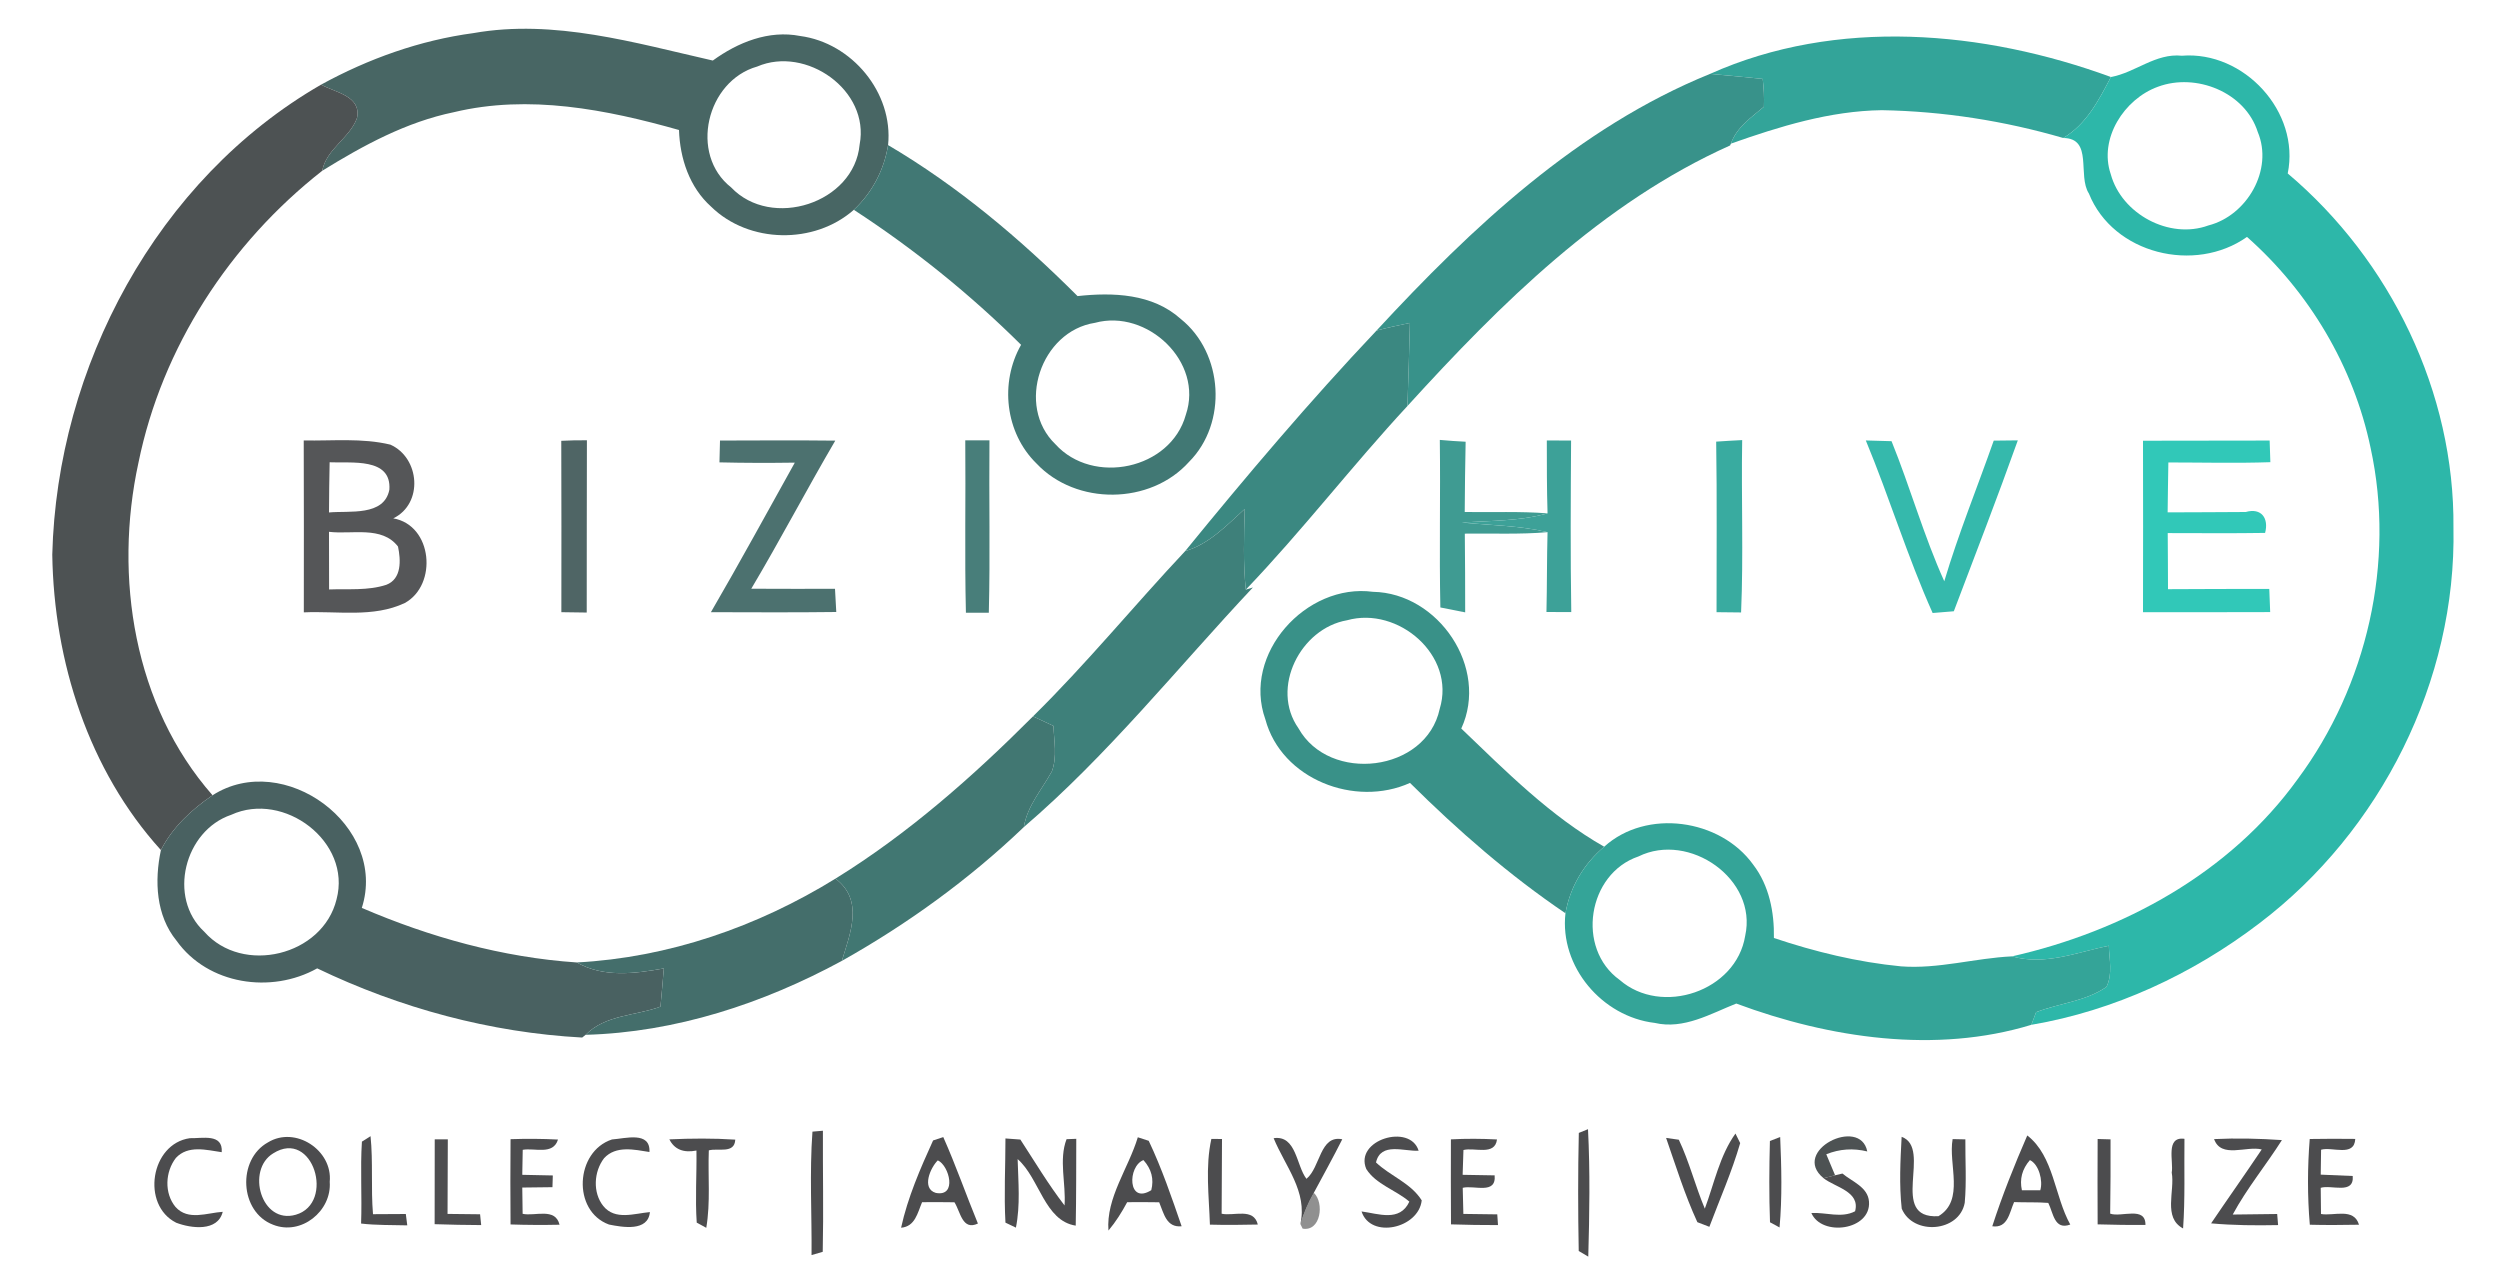 <?xml version="1.0" encoding="UTF-8" ?>
<!DOCTYPE svg PUBLIC "-//W3C//DTD SVG 1.1//EN" "http://www.w3.org/Graphics/SVG/1.1/DTD/svg11.dtd">
<svg width="275pt" height="139pt" viewBox="0 0 275 139" version="1.1" xmlns="http://www.w3.org/2000/svg">
<g id="#486664ff">
<path fill="#486664" opacity="1.00" d=" M 35.32 9.31 C 40.52 6.46 46.19 4.43 52.09 3.64 C 60.97 2.07 69.85 4.72 78.41 6.66 C 81.16 4.66 84.57 3.28 88.02 3.96 C 93.70 4.71 98.28 10.20 97.69 15.96 C 97.25 18.69 95.94 21.19 93.92 23.08 C 89.57 26.92 82.37 26.80 78.22 22.73 C 75.84 20.60 74.79 17.42 74.69 14.30 C 66.70 12.04 58.16 10.36 49.93 12.34 C 44.69 13.42 39.95 16.00 35.44 18.79 C 35.92 16.35 38.48 15.19 39.27 12.98 C 39.77 10.55 36.88 10.18 35.32 9.31 M 83.29 7.32 C 77.72 8.90 75.78 16.97 80.43 20.62 C 84.85 25.27 93.96 22.37 94.56 15.90 C 95.71 9.92 88.65 5.01 83.29 7.32 Z" />
</g>
<g id="#33a499ff">
<path fill="#33a499" opacity="1.00" d=" M 188.10 8.13 C 202.03 1.90 218.20 3.35 232.20 8.47 C 230.87 11.01 229.52 13.66 226.96 15.18 C 220.48 13.29 213.75 12.24 207.00 12.12 C 201.27 12.20 195.76 13.91 190.40 15.80 C 191.03 14.00 192.64 12.92 194.03 11.74 C 194.07 10.71 194.02 9.70 193.90 8.68 C 191.97 8.47 190.04 8.31 188.10 8.13 Z" />
</g>
<g id="#2db7a9ff">
<path fill="#2db7a9" opacity="1.00" d=" M 232.20 8.47 C 234.89 7.99 237.10 5.83 240.01 6.13 C 246.83 5.58 253.04 12.29 251.65 19.08 C 262.97 28.64 270.02 43.17 269.88 58.04 C 270.22 74.86 261.88 91.44 248.52 101.57 C 241.19 107.16 232.55 111.18 223.45 112.73 C 223.58 112.38 223.84 111.69 223.97 111.34 C 226.52 110.35 229.43 110.15 231.71 108.56 C 232.41 107.14 232.02 105.53 231.97 104.03 C 228.46 104.75 224.93 106.24 221.32 105.20 C 233.56 102.43 245.30 96.03 252.74 85.71 C 260.38 75.42 263.50 61.84 260.77 49.29 C 258.91 40.33 254.01 32.11 247.17 26.06 C 241.44 30.12 232.44 27.94 229.78 21.29 C 228.50 19.31 230.27 15.21 226.96 15.18 C 229.52 13.66 230.87 11.01 232.20 8.47 M 237.38 9.54 C 233.66 10.88 230.85 15.25 232.18 19.15 C 233.37 23.54 238.63 26.37 242.92 24.80 C 247.17 23.72 250.10 18.67 248.35 14.51 C 246.96 10.13 241.55 7.99 237.38 9.54 Z" />
</g>
<g id="#38928aff">
<path fill="#38928a" opacity="1.00" d=" M 151.42 36.36 C 161.90 25.02 173.60 14.02 188.10 8.13 C 190.04 8.31 191.97 8.47 193.90 8.68 C 194.02 9.70 194.07 10.71 194.03 11.74 C 192.64 12.92 191.03 14.00 190.40 15.80 L 190.31 16.00 C 176.23 22.31 165.07 33.40 154.82 44.66 C 154.92 41.61 155.02 38.57 155.09 35.52 C 153.86 35.78 152.63 36.04 151.42 36.36 Z" />
</g>
<g id="#4d5253ff">
<path fill="#4d5253" opacity="1.00" d=" M 5.75 61.01 C 6.27 40.38 17.23 19.74 35.32 9.31 C 36.88 10.18 39.77 10.55 39.27 12.98 C 38.48 15.19 35.92 16.35 35.44 18.79 C 25.29 26.75 17.82 38.19 15.23 50.90 C 12.50 63.45 14.72 77.63 23.38 87.48 C 21.07 89.05 18.97 91.00 17.70 93.51 C 9.73 84.72 5.93 72.75 5.75 61.01 Z" />
<path fill="#4d5253" opacity="1.00" d=" M 200.59 129.60 C 196.92 126.59 204.64 122.75 205.40 126.66 C 203.86 126.28 202.35 126.38 200.89 126.97 C 201.13 127.55 201.62 128.70 201.86 129.28 C 201.54 129.36 200.91 129.52 200.59 129.60 Z" />
</g>
<g id="#417874ff">
<path fill="#417874" opacity="1.00" d=" M 93.92 23.08 C 95.94 21.19 97.25 18.69 97.69 15.96 C 105.37 20.48 112.24 26.28 118.53 32.57 C 122.41 32.15 126.77 32.28 129.89 35.09 C 134.58 38.85 135.05 46.54 130.79 50.81 C 126.53 55.55 118.37 55.62 114.01 50.98 C 110.57 47.61 109.95 42.09 112.32 37.93 C 106.71 32.36 100.54 27.39 93.92 23.08 M 120.45 35.51 C 114.48 36.43 111.72 44.65 116.09 48.86 C 120.22 53.43 128.77 51.65 130.44 45.63 C 132.43 39.81 126.18 33.95 120.45 35.51 Z" />
</g>
<g id="#3b8881ff">
<path fill="#3b8881" opacity="1.00" d=" M 151.42 36.36 C 152.63 36.04 153.86 35.78 155.09 35.52 C 155.02 38.57 154.92 41.61 154.82 44.66 C 148.72 51.24 143.24 58.39 137.04 64.86 C 136.73 61.92 136.84 58.94 136.92 55.99 C 134.93 57.79 133.02 59.84 130.37 60.62 C 137.13 52.33 144.07 44.13 151.42 36.36 Z" />
</g>
<g id="#555658ff">
<path fill="#555658" opacity="1.00" d=" M 33.41 48.45 C 36.58 48.51 39.82 48.16 42.94 48.91 C 46.19 50.36 46.59 55.40 43.26 57.02 C 47.60 57.78 48.15 64.34 44.53 66.33 C 41.06 67.97 37.12 67.19 33.42 67.36 C 33.42 61.05 33.44 54.75 33.41 48.45 M 36.26 50.85 C 36.22 52.69 36.20 54.53 36.19 56.37 C 38.43 56.16 42.25 56.82 42.83 53.87 C 43.09 50.28 38.60 50.97 36.26 50.85 M 36.19 58.50 C 36.20 60.61 36.20 62.73 36.20 64.84 C 38.29 64.76 40.47 64.99 42.49 64.33 C 44.21 63.68 44.09 61.59 43.78 60.12 C 42.01 57.81 38.69 58.81 36.19 58.50 Z" />
</g>
<g id="#4f6565ff">
<path fill="#4f6565" opacity="1.00" d=" M 61.74 48.49 C 62.68 48.44 63.62 48.42 64.56 48.43 C 64.53 54.75 64.56 61.06 64.54 67.38 C 63.84 67.37 62.45 67.35 61.75 67.34 C 61.75 61.05 61.77 54.77 61.74 48.49 Z" />
</g>
<g id="#4c716fff">
<path fill="#4c716f" opacity="1.00" d=" M 79.20 48.46 C 83.43 48.45 87.66 48.42 91.88 48.47 C 88.73 53.85 85.83 59.39 82.64 64.76 C 85.71 64.78 88.78 64.77 91.85 64.77 C 91.88 65.41 91.96 66.69 91.99 67.32 C 87.40 67.38 82.80 67.35 78.20 67.34 C 81.36 61.91 84.37 56.38 87.43 50.89 C 84.66 50.93 81.90 50.93 79.14 50.86 C 79.15 50.26 79.18 49.06 79.20 48.46 Z" />
</g>
<g id="#487e7aff">
<path fill="#487e7a" opacity="1.00" d=" M 106.18 48.44 C 106.84 48.44 108.18 48.44 108.84 48.44 C 108.78 54.76 108.93 61.08 108.77 67.40 C 108.14 67.40 106.88 67.40 106.25 67.40 C 106.10 61.09 106.24 54.76 106.18 48.44 Z" />
</g>
<g id="#3f9b92ff">
<path fill="#3f9b92" opacity="1.00" d=" M 158.38 48.39 C 159.32 48.48 160.27 48.54 161.22 48.59 C 161.16 51.17 161.14 53.74 161.12 56.32 C 164.16 56.37 167.20 56.23 170.23 56.47 C 167.17 57.33 163.96 57.27 160.81 57.48 C 163.95 57.78 167.14 57.81 170.23 58.54 C 167.20 58.80 164.16 58.66 161.13 58.70 C 161.16 61.58 161.17 64.47 161.17 67.36 C 160.48 67.22 159.12 66.95 158.44 66.82 C 158.31 60.68 158.46 54.53 158.38 48.39 Z" />
</g>
<g id="#3da198ff">
<path fill="#3da198" opacity="1.00" d=" M 170.15 48.45 C 170.81 48.46 172.15 48.46 172.82 48.46 C 172.78 54.75 172.74 61.04 172.84 67.33 C 172.16 67.33 170.79 67.32 170.11 67.32 C 170.18 64.39 170.15 61.47 170.23 58.54 C 167.14 57.81 163.95 57.78 160.81 57.48 C 163.96 57.27 167.17 57.33 170.23 56.47 C 170.15 53.80 170.15 51.12 170.15 48.45 Z" />
</g>
<g id="#39aba0ff">
<path fill="#39aba0" opacity="1.00" d=" M 188.78 48.58 C 189.73 48.51 190.68 48.46 191.64 48.41 C 191.53 54.73 191.79 61.06 191.52 67.37 C 190.85 67.36 189.50 67.35 188.82 67.34 C 188.81 61.09 188.88 54.83 188.78 48.58 Z" />
</g>
<g id="#35b9acff">
<path fill="#35b9ac" opacity="1.00" d=" M 219.31 48.47 C 219.97 48.46 221.30 48.45 221.96 48.44 C 219.71 54.74 217.29 60.98 214.92 67.24 C 214.34 67.29 213.17 67.38 212.59 67.43 C 209.82 61.24 207.84 54.72 205.24 48.45 C 205.95 48.47 207.36 48.51 208.07 48.53 C 210.13 53.62 211.61 58.93 213.87 63.94 C 215.43 58.70 217.50 53.62 219.31 48.47 Z" />
</g>
<g id="#31c8b8ff">
<path fill="#31c8b8" opacity="1.00" d=" M 235.73 48.48 C 240.37 48.46 245.02 48.48 249.66 48.46 C 249.68 49.05 249.72 50.25 249.74 50.84 C 246.00 50.97 242.26 50.87 238.52 50.87 C 238.47 52.70 238.48 54.53 238.44 56.36 C 241.30 56.37 244.17 56.32 247.03 56.32 C 248.75 55.83 249.59 57.01 249.16 58.62 C 245.59 58.68 242.02 58.64 238.45 58.64 C 238.48 60.70 238.46 62.75 238.48 64.81 C 242.19 64.78 245.91 64.79 249.62 64.78 C 249.65 65.42 249.70 66.69 249.72 67.33 C 245.06 67.36 240.40 67.33 235.73 67.34 C 235.74 61.05 235.75 54.76 235.73 48.48 Z" />
</g>
<g id="#3e807aff">
<path fill="#3e807a" opacity="1.00" d=" M 130.37 60.62 C 133.02 59.84 134.93 57.79 136.92 55.99 C 136.84 58.94 136.73 61.92 137.04 64.86 L 137.82 64.62 C 129.51 73.47 121.88 83.05 112.62 90.98 C 113.00 88.64 114.61 86.85 115.71 84.84 C 116.30 83.23 115.94 81.50 115.88 79.85 C 115.13 79.49 114.38 79.14 113.63 78.80 C 119.51 73.02 124.74 66.61 130.37 60.62 Z" />
</g>
<g id="#399188ff">
<path fill="#399188" opacity="1.00" d=" M 139.19 79.13 C 136.61 71.95 143.67 64.11 151.03 65.10 C 158.23 65.23 163.82 73.46 160.74 80.14 C 165.64 84.83 170.53 89.77 176.46 93.14 C 174.22 95.02 172.70 97.58 172.20 100.46 C 166.03 96.28 160.39 91.37 155.10 86.12 C 149.05 88.85 140.96 85.72 139.19 79.13 M 148.17 68.23 C 143.06 69.12 139.71 75.67 142.83 80.11 C 146.23 86.19 156.88 84.96 158.37 77.97 C 160.16 72.12 153.81 66.65 148.17 68.23 Z" />
</g>
<g id="#417772ff">
<path fill="#417772" opacity="1.00" d=" M 91.90 96.65 C 99.91 91.70 107.00 85.44 113.63 78.80 C 114.38 79.14 115.13 79.49 115.88 79.85 C 115.94 81.50 116.30 83.23 115.71 84.84 C 114.61 86.85 113.00 88.64 112.62 90.98 C 106.63 96.71 99.83 101.64 92.60 105.70 C 93.54 102.62 95.04 99.02 91.90 96.65 Z" />
</g>
<g id="#496161ff">
<path fill="#496161" opacity="1.00" d=" M 23.38 87.48 C 31.20 82.46 42.69 90.85 39.80 99.87 C 47.29 103.09 55.28 105.32 63.44 105.87 C 66.43 107.56 69.80 107.10 73.02 106.53 C 72.91 107.93 72.78 109.33 72.65 110.73 C 69.90 111.75 66.59 111.61 64.42 113.83 L 64.04 114.13 C 53.96 113.59 43.98 110.89 34.89 106.52 C 29.84 109.35 22.87 108.32 19.42 103.48 C 17.15 100.70 16.98 96.89 17.70 93.51 C 18.97 91.00 21.07 89.05 23.38 87.48 M 25.43 89.63 C 20.29 91.37 18.41 98.74 22.47 102.49 C 26.68 107.27 35.50 105.15 37.02 98.93 C 38.71 92.59 31.22 86.97 25.43 89.63 Z" />
</g>
<g id="#34a498ff">
<path fill="#34a498" opacity="1.00" d=" M 176.46 93.14 C 181.11 88.92 189.23 90.07 192.85 95.11 C 194.61 97.40 195.18 100.34 195.13 103.18 C 199.66 104.70 204.35 105.84 209.12 106.30 C 213.23 106.61 217.25 105.39 221.32 105.20 C 224.93 106.24 228.46 104.75 231.97 104.03 C 232.02 105.53 232.41 107.14 231.71 108.56 C 229.43 110.15 226.52 110.35 223.97 111.34 C 223.84 111.69 223.58 112.38 223.45 112.73 C 212.95 115.94 201.26 114.21 190.99 110.39 C 188.16 111.51 185.22 113.27 182.02 112.52 C 176.23 111.84 171.54 106.33 172.20 100.46 C 172.70 97.58 174.22 95.02 176.46 93.14 M 180.23 94.21 C 174.63 96.11 173.34 104.32 178.16 107.79 C 182.77 111.81 190.99 109.04 191.97 102.94 C 193.36 96.70 185.80 91.46 180.23 94.21 Z" />
</g>
<g id="#446e6bff">
<path fill="#446e6b" opacity="1.00" d=" M 63.44 105.87 C 73.54 105.34 83.33 101.94 91.90 96.65 C 95.04 99.02 93.54 102.62 92.60 105.70 C 83.95 110.39 74.31 113.56 64.42 113.83 C 66.59 111.61 69.90 111.75 72.65 110.73 C 72.78 109.33 72.91 107.93 73.02 106.53 C 69.80 107.10 66.43 107.56 63.44 105.87 Z" />
</g>
<g id="#4c4c4eff">
<path fill="#4c4c4e" opacity="1.00" d=" M 89.37 124.48 C 89.66 124.46 90.23 124.41 90.52 124.38 C 90.50 128.82 90.60 133.26 90.50 137.70 C 90.19 137.79 89.58 137.97 89.27 138.06 C 89.31 133.53 89.04 128.99 89.37 124.48 Z" />
<path fill="#4c4c4e" opacity="1.00" d=" M 173.67 124.62 C 173.93 124.52 174.43 124.31 174.68 124.21 C 174.92 128.88 174.84 133.56 174.71 138.23 C 174.44 138.08 173.92 137.76 173.66 137.61 C 173.58 133.28 173.57 128.94 173.67 124.62 Z" />
<path fill="#4c4c4e" opacity="1.00" d=" M 19.38 134.50 C 15.50 132.55 16.56 125.80 20.89 125.20 C 22.25 125.24 24.54 124.65 24.39 126.74 C 22.71 126.50 20.69 125.93 19.35 127.37 C 18.17 128.89 18.05 131.25 19.31 132.77 C 20.70 134.31 22.78 133.41 24.50 133.30 C 23.95 135.51 21.03 135.13 19.38 134.50 Z" />
<path fill="#4c4c4e" opacity="1.00" d=" M 29.48 125.66 C 32.49 123.82 36.61 126.52 36.27 130.00 C 36.51 133.22 33.12 135.95 30.04 134.72 C 26.34 133.32 26.07 127.54 29.48 125.66 M 30.05 126.87 C 27.05 128.69 28.72 134.72 32.54 133.62 C 36.91 132.35 34.43 124.10 30.05 126.87 Z" />
<path fill="#4c4c4e" opacity="1.00" d=" M 39.81 125.58 C 40.05 125.43 40.52 125.13 40.76 124.98 C 41.05 127.83 40.79 130.70 41.03 133.56 C 41.93 133.55 43.74 133.54 44.64 133.54 L 44.80 134.79 C 43.11 134.74 41.40 134.79 39.72 134.59 C 39.83 131.58 39.62 128.57 39.81 125.58 Z" />
<path fill="#4c4c4e" opacity="1.00" d=" M 56.16 125.31 C 57.90 125.25 59.64 125.26 61.38 125.35 C 60.84 127.10 58.81 126.24 57.50 126.48 C 57.48 127.17 57.46 128.54 57.45 129.23 C 58.29 129.25 59.97 129.28 60.81 129.30 C 60.80 129.63 60.78 130.27 60.77 130.59 C 59.94 130.60 58.28 130.62 57.45 130.63 C 57.46 131.35 57.48 132.80 57.49 133.52 C 58.84 133.82 61.08 132.79 61.55 134.72 C 59.75 134.76 57.96 134.75 56.16 134.69 C 56.13 131.57 56.14 128.44 56.16 125.31 Z" />
<path fill="#4c4c4e" opacity="1.00" d=" M 67.32 125.34 C 68.79 125.24 71.56 124.40 71.44 126.72 C 69.78 126.46 67.76 125.98 66.45 127.40 C 65.32 128.87 65.18 131.18 66.36 132.66 C 67.66 134.27 69.78 133.48 71.49 133.33 C 71.29 135.50 68.49 135.00 66.99 134.70 C 62.91 133.21 63.27 126.66 67.32 125.34 Z" />
<path fill="#4c4c4e" opacity="1.00" d=" M 73.63 125.33 C 76.04 125.22 78.47 125.20 80.88 125.36 C 80.80 126.96 78.99 126.26 77.97 126.54 C 77.86 129.38 78.17 132.24 77.69 135.06 C 77.42 134.92 76.90 134.63 76.64 134.49 C 76.46 131.85 76.65 129.20 76.61 126.56 C 75.18 126.84 74.18 126.43 73.63 125.33 Z" />
<path fill="#4c4c4e" opacity="1.00" d=" M 102.64 125.45 C 102.92 125.36 103.48 125.17 103.76 125.08 C 105.15 128.20 106.27 131.43 107.57 134.59 C 105.85 135.40 105.66 133.31 104.99 132.25 C 103.80 132.23 102.62 132.23 101.43 132.24 C 100.93 133.41 100.67 134.92 99.12 135.05 C 99.85 131.72 101.23 128.55 102.64 125.45 M 103.16 127.64 C 102.35 128.43 101.33 130.74 102.94 131.22 C 105.33 131.68 104.41 128.20 103.16 127.64 Z" />
<path fill="#4c4c4e" opacity="1.00" d=" M 110.60 125.23 C 111.01 125.26 111.83 125.32 112.24 125.35 C 113.83 127.79 115.32 130.29 117.10 132.60 C 117.27 130.20 116.45 127.59 117.32 125.31 C 117.59 125.30 118.13 125.28 118.39 125.27 C 118.38 128.45 118.39 131.64 118.33 134.82 C 114.89 134.29 114.36 129.62 111.94 127.50 C 112.01 130.01 112.25 132.56 111.75 135.04 C 111.46 134.91 110.89 134.63 110.60 134.49 C 110.43 131.40 110.60 128.32 110.60 125.23 Z" />
<path fill="#4c4c4e" opacity="1.00" d=" M 125.16 125.10 C 125.46 125.20 126.06 125.39 126.36 125.49 C 127.80 128.52 128.89 131.72 129.98 134.89 C 128.29 135.06 128.02 133.46 127.51 132.25 C 126.34 132.23 125.16 132.23 123.99 132.24 C 123.40 133.34 122.74 134.40 121.93 135.36 C 121.65 131.77 124.14 128.50 125.16 125.10 M 126.64 130.92 C 126.95 129.70 126.67 128.60 125.78 127.61 C 124.02 128.28 124.02 132.56 126.64 130.92 Z" />
<path fill="#4c4c4e" opacity="1.00" d=" M 133.25 125.28 C 133.54 125.29 134.13 125.29 134.42 125.29 C 134.40 128.03 134.39 130.77 134.38 133.51 C 135.71 133.80 137.90 132.81 138.36 134.70 C 136.60 134.74 134.84 134.76 133.09 134.71 C 132.99 131.59 132.57 128.36 133.25 125.28 Z" />
<path fill="#4c4c4e" opacity="1.00" d=" M 140.10 125.20 C 142.61 124.84 142.58 128.21 143.71 129.67 C 145.26 128.41 145.17 124.82 147.65 125.32 C 146.65 127.31 145.57 129.25 144.52 131.21 C 143.90 132.29 143.41 133.45 143.04 134.64 C 143.85 131.07 141.36 128.28 140.10 125.20 Z" />
<path fill="#4c4c4e" opacity="1.00" d=" M 150.29 128.59 C 148.94 125.39 155.11 123.53 156.05 126.58 C 154.48 126.68 151.88 125.59 151.36 127.87 C 152.95 129.38 155.18 130.12 156.39 132.04 C 156.05 135.13 150.76 136.32 149.77 133.26 C 151.61 133.50 153.98 134.45 155.03 132.18 C 153.54 130.90 151.35 130.28 150.29 128.59 Z" />
<path fill="#4c4c4e" opacity="1.00" d=" M 159.60 125.33 C 161.29 125.24 162.98 125.25 164.67 125.34 C 164.44 127.17 162.21 126.19 160.98 126.50 C 160.96 127.18 160.91 128.54 160.89 129.23 C 161.77 129.24 163.53 129.28 164.41 129.29 C 164.61 131.45 162.14 130.34 160.90 130.66 C 160.92 131.38 160.96 132.81 160.97 133.53 C 162.22 133.55 163.46 133.56 164.70 133.58 C 164.72 133.87 164.76 134.46 164.78 134.76 C 163.05 134.76 161.33 134.74 159.61 134.68 C 159.59 131.56 159.59 128.45 159.60 125.33 Z" />
<path fill="#4c4c4e" opacity="1.00" d=" M 183.27 125.17 C 183.62 125.22 184.32 125.32 184.67 125.37 C 185.83 127.81 186.48 130.46 187.53 132.95 C 188.57 130.17 189.15 127.15 190.90 124.69 L 191.42 125.74 C 190.51 128.89 189.18 131.89 188.03 134.95 C 187.70 134.82 187.04 134.56 186.71 134.44 C 185.33 131.44 184.35 128.28 183.27 125.17 Z" />
<path fill="#4c4c4e" opacity="1.00" d=" M 194.69 125.51 C 194.98 125.40 195.54 125.18 195.82 125.07 C 195.96 128.38 196.05 131.71 195.75 135.02 C 195.49 134.88 194.96 134.60 194.70 134.45 C 194.59 131.48 194.61 128.49 194.69 125.51 Z" />
<path fill="#4c4c4e" opacity="1.00" d=" M 209.18 125.05 C 212.64 126.31 207.65 134.11 213.23 133.78 C 216.15 132.03 214.29 128.08 214.79 125.30 C 215.14 125.31 215.84 125.32 216.19 125.33 C 216.17 127.65 216.33 129.99 216.12 132.31 C 215.52 135.55 210.43 135.93 209.19 132.95 C 208.90 130.32 209.04 127.68 209.18 125.05 Z" />
<path fill="#4c4c4e" opacity="1.00" d=" M 223.00 124.90 C 225.94 127.18 225.98 131.57 227.73 134.70 C 225.97 135.35 225.87 133.43 225.31 132.32 C 224.05 132.22 222.80 132.28 221.55 132.23 C 221.03 133.41 220.86 135.13 219.15 134.89 C 220.25 131.49 221.58 128.17 223.00 124.90 M 223.29 127.61 C 222.43 128.60 222.14 129.71 222.41 130.93 C 222.92 130.93 223.92 130.93 224.43 130.93 C 224.75 129.88 224.28 128.08 223.29 127.61 Z" />
<path fill="#4c4c4e" opacity="1.00" d=" M 230.74 125.29 C 231.10 125.30 231.81 125.32 232.16 125.33 C 232.17 128.05 232.16 130.78 232.12 133.50 C 233.33 133.94 236.03 132.63 236.00 134.74 C 234.24 134.76 232.49 134.73 230.74 134.68 C 230.73 131.55 230.72 128.42 230.74 125.29 Z" />
<path fill="#4c4c4e" opacity="1.00" d=" M 238.89 128.98 C 239.11 127.77 238.17 124.98 240.29 125.27 C 240.25 128.56 240.37 131.85 240.14 135.13 C 237.90 133.94 239.26 131.01 238.89 128.98 Z" />
<path fill="#4c4c4e" opacity="1.00" d=" M 243.55 125.30 C 246.03 125.18 248.53 125.24 251.01 125.41 C 249.26 128.17 247.16 130.71 245.60 133.60 C 247.23 133.59 248.86 133.57 250.49 133.54 L 250.59 134.76 C 248.13 134.81 245.67 134.79 243.22 134.57 C 245.06 131.85 246.96 129.17 248.79 126.44 C 247.13 126.01 244.32 127.48 243.55 125.30 Z" />
<path fill="#4c4c4e" opacity="1.00" d=" M 254.07 125.29 C 255.74 125.26 257.41 125.26 259.08 125.28 C 258.98 127.31 256.54 126.11 255.32 126.47 C 255.31 127.15 255.29 128.52 255.28 129.21 C 256.16 129.25 257.92 129.32 258.80 129.36 C 258.97 131.45 256.45 130.29 255.28 130.66 C 255.29 131.38 255.31 132.82 255.31 133.54 C 256.72 133.79 258.92 132.81 259.49 134.72 C 257.68 134.75 255.88 134.77 254.08 134.72 C 253.81 131.58 253.82 128.42 254.07 125.29 Z" />
<path fill="#4c4c4e" opacity="1.00" d=" M 200.59 129.60 C 200.91 129.52 201.54 129.36 201.86 129.28 L 202.67 129.09 C 203.73 129.98 205.47 130.57 205.59 132.18 C 205.83 135.33 200.39 136.07 199.25 133.43 C 200.85 133.34 202.56 134.03 204.06 133.24 C 204.65 131.05 201.84 130.60 200.59 129.60 Z" />
</g>
<g id="#4e4e50ff">
<path fill="#4e4e50" opacity="1.00" d=" M 47.82 125.33 C 48.18 125.33 48.90 125.33 49.26 125.33 C 49.26 128.06 49.25 130.80 49.23 133.53 C 50.12 133.54 51.91 133.56 52.81 133.57 C 52.84 133.87 52.90 134.47 52.93 134.76 C 51.22 134.75 49.52 134.72 47.81 134.66 C 47.82 131.55 47.82 128.44 47.82 125.33 Z" />
</g>
<g id="#22222380">
<path fill="#222223" opacity="0.50" d=" M 143.04 134.64 C 143.41 133.45 143.90 132.29 144.52 131.21 C 145.70 132.31 145.29 135.50 143.29 135.15 L 143.04 134.64 Z" />
</g>
</svg>
